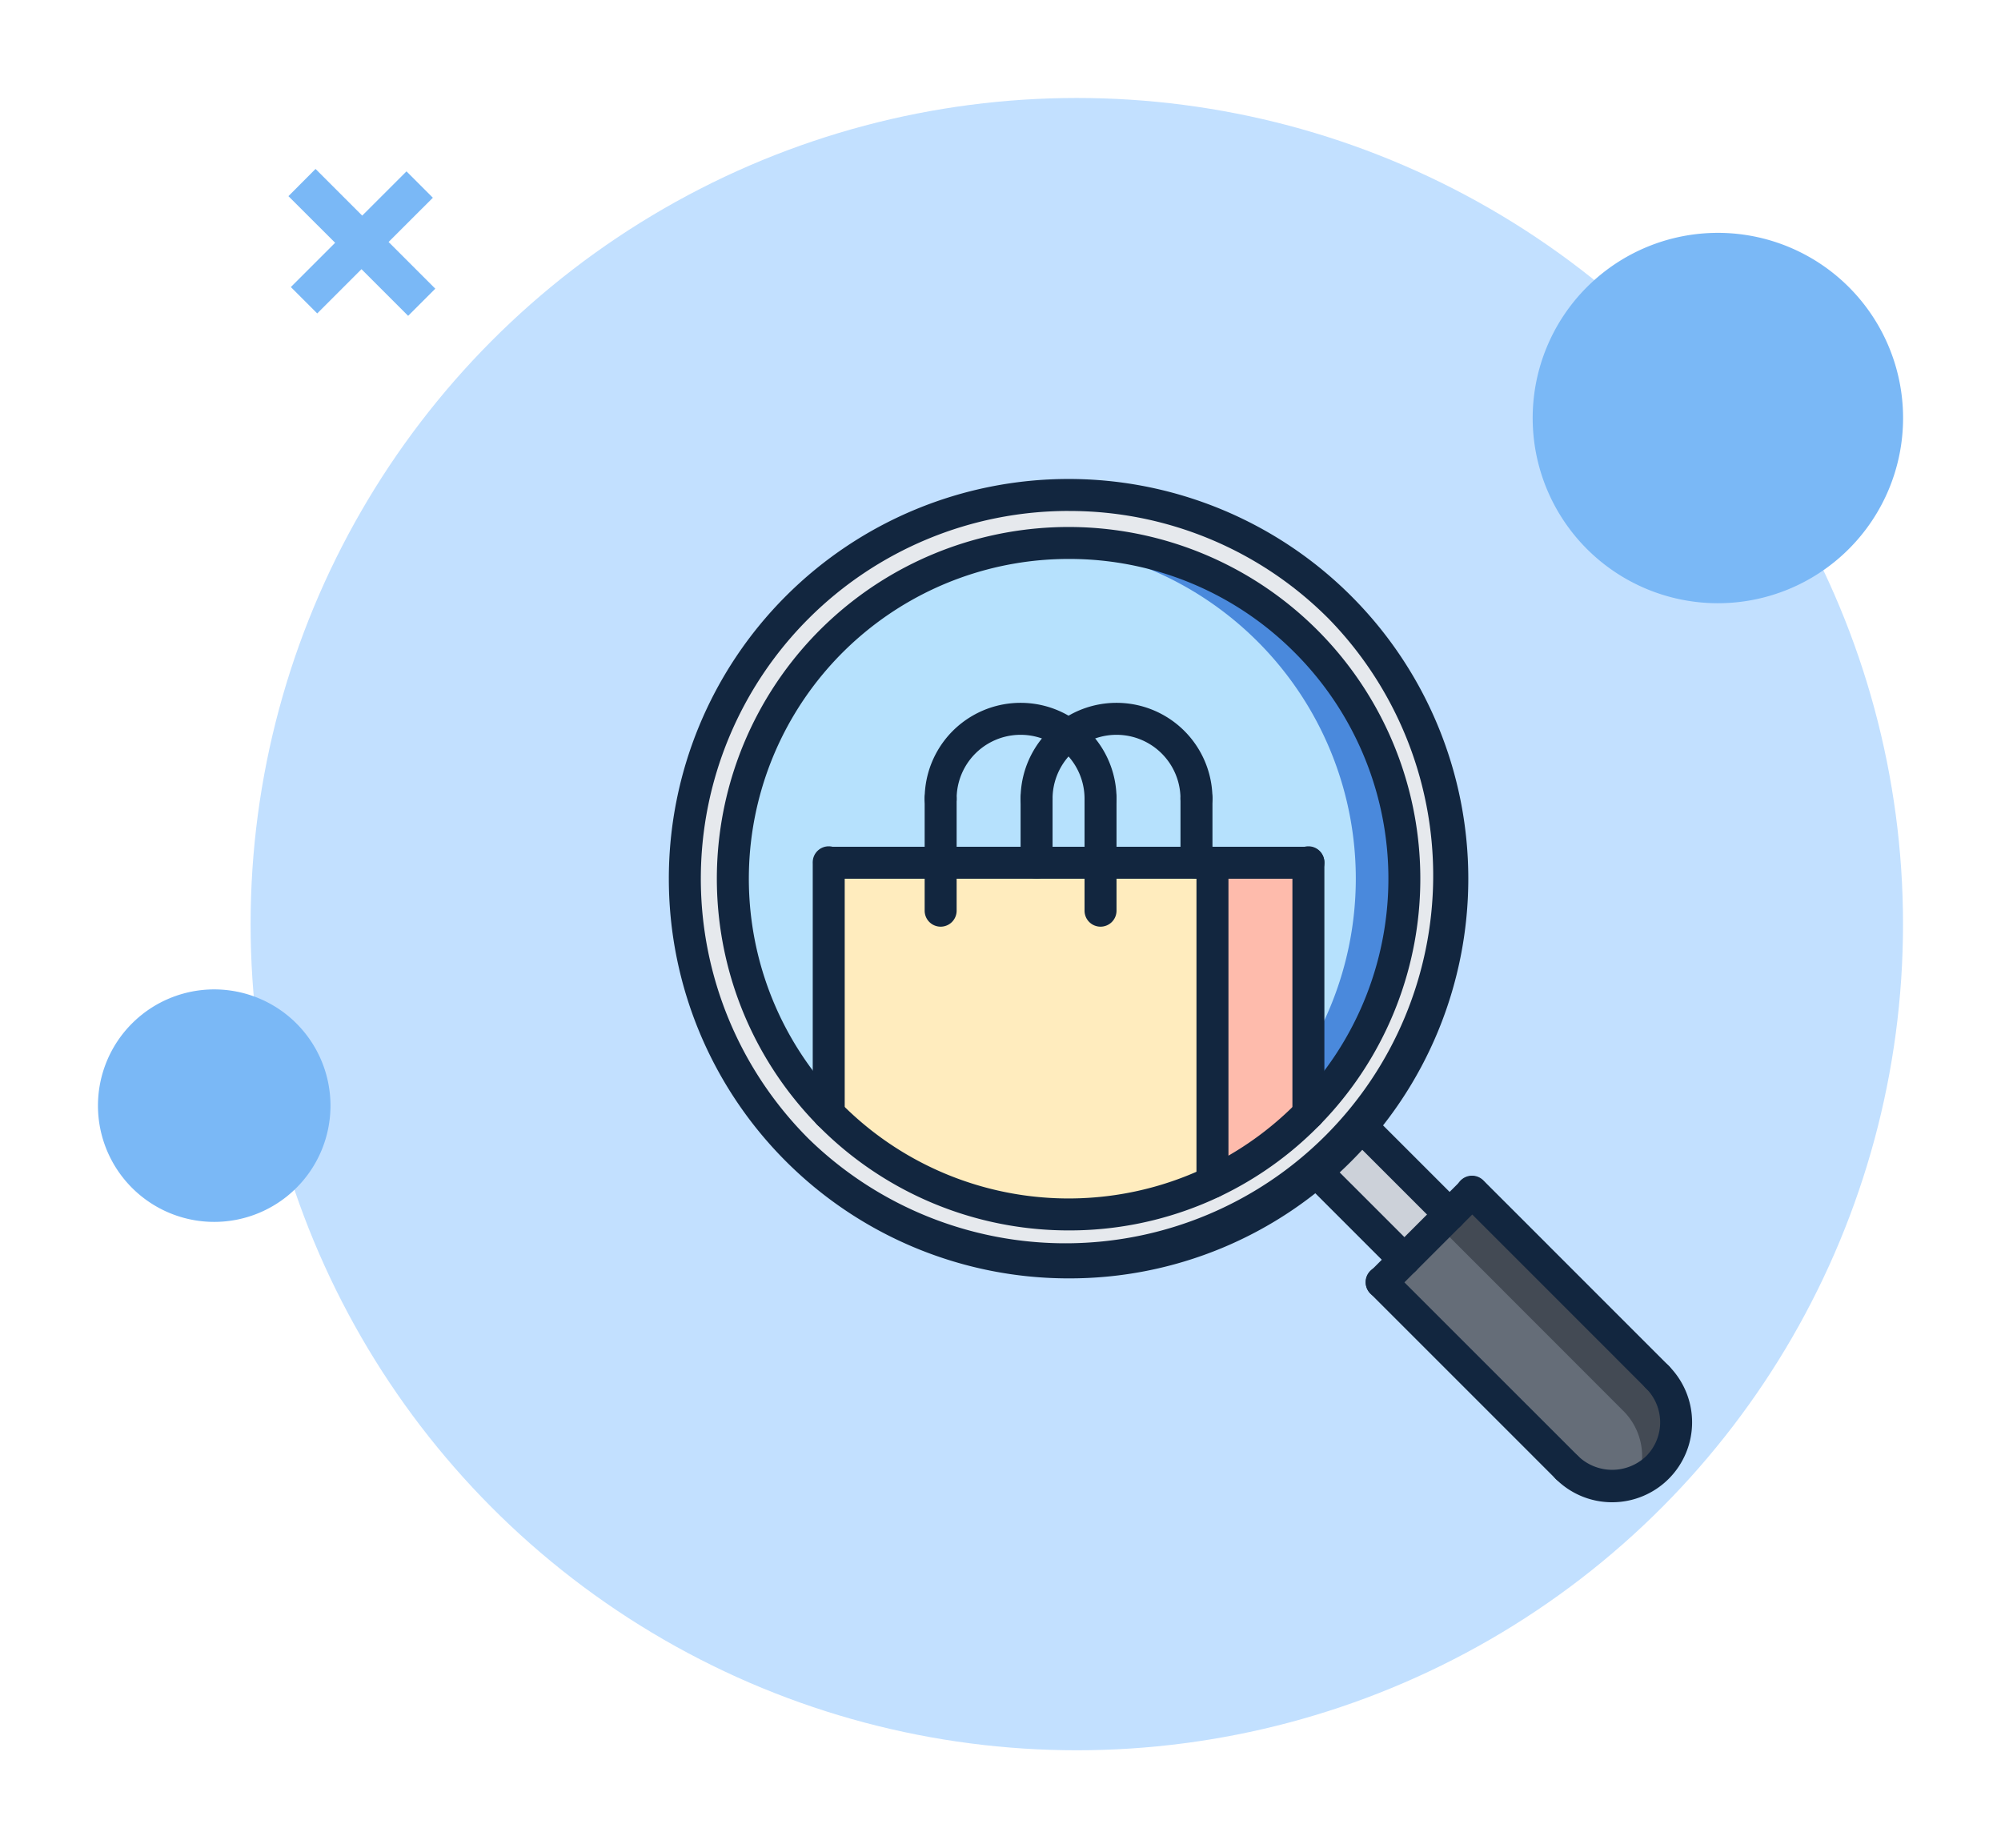 <svg xmlns="http://www.w3.org/2000/svg" xmlns:xlink="http://www.w3.org/1999/xlink" width="183.809" height="169.787" viewBox="0 0 183.809 169.787">
  <defs>
    <filter id="Elipse_6866" x="14.021" y="0" width="169.788" height="169.787" filterUnits="userSpaceOnUse">
      <feOffset dy="3" input="SourceAlpha"/>
      <feGaussianBlur stdDeviation="3" result="blur"/>
      <feFlood flood-opacity="0.161"/>
      <feComposite operator="in" in2="blur"/>
      <feComposite in="SourceGraphic"/>
    </filter>
    <clipPath id="clip-path">
      <rect id="Rectángulo_292085" data-name="Rectángulo 292085" width="13.494" height="13.493" fill="#7ab8f6"/>
    </clipPath>
    <clipPath id="clip-path-2">
      <path id="Trazado_517229" data-name="Trazado 517229" d="M56.02,50.008l-4.065,4.065L49.532,51.65,53.6,47.583,49.31,43.3,51.8,40.8l4.287,4.287,4.067-4.065,2.423,2.423-4.067,4.065L62.8,51.8l-2.494,2.494Z" transform="translate(-49.31 -40.802)" fill="#7ab8f6"/>
    </clipPath>
    <filter id="Trazado_583444" x="131.785" y="12.391" width="52.025" height="52.025" filterUnits="userSpaceOnUse">
      <feOffset dy="3" input="SourceAlpha"/>
      <feGaussianBlur stdDeviation="3" result="blur-2"/>
      <feFlood flood-opacity="0.161"/>
      <feComposite operator="in" in2="blur-2"/>
      <feComposite in="SourceGraphic"/>
    </filter>
    <filter id="Trazado_583445" x="0" y="81.895" width="39.358" height="39.359" filterUnits="userSpaceOnUse">
      <feOffset dy="3" input="SourceAlpha"/>
      <feGaussianBlur stdDeviation="3" result="blur-3"/>
      <feFlood flood-opacity="0.161"/>
      <feComposite operator="in" in2="blur-3"/>
      <feComposite in="SourceGraphic"/>
    </filter>
  </defs>
  <g id="Grupo_878018" data-name="Grupo 878018" transform="translate(-275.563 -17551.559)">
    <g id="Grupo_878016" data-name="Grupo 878016" transform="translate(284.563 17557.559)">
      <g id="Grupo_845760" data-name="Grupo 845760">
        <g transform="matrix(1, 0, 0, 1, -9, -6)" filter="url(#Elipse_6866)">
          <circle id="Elipse_6866-2" data-name="Elipse 6866" cx="75.894" cy="75.894" r="75.894" transform="translate(23.02 6)" fill="#c2e0ff"/>
        </g>
        <g id="Grupo_845758" data-name="Grupo 845758" transform="translate(17.494 9.522)">
          <g id="Grupo_751839" data-name="Grupo 751839">
            <g id="Grupo_751838" data-name="Grupo 751838" clip-path="url(#clip-path)">
              <g id="Grupo_751837" data-name="Grupo 751837" transform="translate(0.001)">
                <g id="Grupo_751836" data-name="Grupo 751836" clip-path="url(#clip-path-2)">
                  <rect id="Rectángulo_292084" data-name="Rectángulo 292084" width="13.493" height="13.493" transform="translate(0)" fill="#7ab8f6"/>
                </g>
              </g>
            </g>
          </g>
        </g>
        <g transform="matrix(1, 0, 0, 1, -9, -6)" filter="url(#Trazado_583444)">
          <path id="Trazado_583444-2" data-name="Trazado 583444" d="M253.074,101.243a17.012,17.012,0,1,1-17.012-17.012,17.012,17.012,0,0,1,17.012,17.012" transform="translate(-78.26 -65.84)" fill="#7ab8f6"/>
        </g>
        <g transform="matrix(1, 0, 0, 1, -9, -6)" filter="url(#Trazado_583445)">
          <path id="Trazado_583445-2" data-name="Trazado 583445" d="M240.407,94.91a10.679,10.679,0,1,1-10.679-10.679A10.679,10.679,0,0,1,240.407,94.91" transform="translate(-210.05 3.66)" fill="#7ab8f6"/>
        </g>
      </g>
    </g>
    <g id="Grupo_878017" data-name="Grupo 878017" transform="translate(337.001 17595.563)">
      <path id="Trazado_609648" data-name="Trazado 609648" d="M93.679,62.854a30.835,30.835,0,0,0-61.669-.332l-.01.011v.313A30.808,30.808,0,0,0,62.845,93.687c.1,0,.209,0,.311,0l.012-.011a30.817,30.817,0,0,0,30.51-30.825Zm0,0" transform="translate(-26.125 -26.131)" fill="#b6e1fd"/>
      <path id="Trazado_609649" data-name="Trazado 609649" d="M189,32.008c-.747,0-1.479.059-2.212.11a30.8,30.8,0,0,1-.25,61.461c.817.066,1.638.108,2.472.106.1,0,.209,0,.311,0l.012-.012A30.835,30.835,0,0,0,189,32.008Zm0,0" transform="translate(-152.295 -26.132)" fill="#4a89dc"/>
      <path id="Trazado_609650" data-name="Trazado 609650" d="M332.029,336.2l-8.092-8.092-.014-.015c.747-.617,1.469-1.278,2.172-1.984a27.611,27.611,0,0,0,1.984-2.157l8.093,8.092Zm0,0" transform="translate(-264.452 -264.478)" fill="#ccd1d9"/>
      <path id="Trazado_609651" data-name="Trazado 609651" d="M362.953,358.763l2.071-2.084L382.032,373.7a5.873,5.873,0,0,1-8.313,8.3l-17.008-17.008,2.087-2.073,4.141-4.155Zm0,0" transform="translate(-291.222 -291.196)" fill="#656d78"/>
      <path id="Trazado_609652" data-name="Trazado 609652" d="M386.061,358.77h-.014l-1.031,1.034,17.007,17.021a5.872,5.872,0,0,1,1.246,6.442,5.872,5.872,0,0,0,1.872-9.559l-17.008-17.023Zm0,0" transform="translate(-314.33 -291.202)" fill="#434a54"/>
      <path id="Trazado_609653" data-name="Trazado 609653" d="M280.812,192.033v23.045c-.073.074-.147.147-.222.217A30.808,30.808,0,0,1,272,221.363V192.031Zm0,0" transform="translate(-222.063 -156.776)" fill="#febbac"/>
      <path id="Trazado_609654" data-name="Trazado 609654" d="M115.243,192.031v29.331a30.855,30.855,0,0,1-35.03-6.066l-.222-.221V192.031h35.251Zm0,0" transform="translate(-65.306 -156.776)" fill="#ffecbe"/>
      <path id="Trazado_609655" data-name="Trazado 609655" d="M18.336,18.306A35.246,35.246,0,0,1,70.167,65.995a27.2,27.2,0,0,1-1.984,2.157c-.7.7-1.424,1.368-2.172,1.984A35.241,35.241,0,0,1,18.336,18.306ZM65.292,64.8a30.835,30.835,0,1,0-44.062,0v.014l.222.221a30.815,30.815,0,0,0,43.621,0l.22-.219Zm0,0" transform="translate(-6.543 -6.518)" fill="#e6e9ed"/>
      <path id="Trazado_609656" data-name="Trazado 609656" d="M56.312,88.622a32.31,32.31,0,1,1,22.849-9.463,32.106,32.106,0,0,1-22.849,9.463Zm0-61.684a29.374,29.374,0,1,0,20.773,8.6A29.189,29.189,0,0,0,56.312,26.938Zm0,0" transform="translate(-19.594 -19.594)" fill="#12263f"/>
      <path id="Trazado_609657" data-name="Trazado 609657" d="M36.718,73.434A36.718,36.718,0,0,1,10.754,10.753a36.718,36.718,0,0,1,51.93,51.926A36.484,36.484,0,0,1,36.718,73.434Zm0-70.5A33.781,33.781,0,0,0,12.831,60.6,33.782,33.782,0,0,0,60.606,12.832,33.558,33.558,0,0,0,36.718,2.937Zm0,0" transform="translate(0 0)" fill="#12263f"/>
      <path id="Trazado_609658" data-name="Trazado 609658" d="M325.54,349.628a1.467,1.467,0,0,1-1.038-.43l-8.09-8.091a1.469,1.469,0,0,1,2.077-2.077l8.09,8.091a1.469,1.469,0,0,1-1.038,2.507Zm0,0" transform="translate(-257.97 -276.435)" fill="#12263f"/>
      <path id="Trazado_609659" data-name="Trazado 609659" d="M348.126,326.965a1.463,1.463,0,0,1-1.038-.43l-8.1-8.1a1.469,1.469,0,0,1,2.077-2.077l8.1,8.1a1.469,1.469,0,0,1-1.038,2.507Zm0,0" transform="translate(-276.402 -257.925)" fill="#12263f"/>
      <path id="Trazado_609660" data-name="Trazado 609660" d="M350.2,359.966a1.469,1.469,0,0,1-1.038-2.507l8.308-8.31a1.469,1.469,0,0,1,2.077,2.077l-8.308,8.31A1.464,1.464,0,0,1,350.2,359.966Zm0,0" transform="translate(-284.709 -284.697)" fill="#12263f"/>
      <path id="Trazado_609661" data-name="Trazado 609661" d="M367.211,413.928a1.467,1.467,0,0,1-1.038-.43l-17.008-17.008a1.469,1.469,0,1,1,2.077-2.077L368.25,411.42a1.469,1.469,0,0,1-1.038,2.507Zm0,0" transform="translate(-284.709 -321.65)" fill="#12263f"/>
      <path id="Trazado_609662" data-name="Trazado 609662" d="M412.459,368.669a1.462,1.462,0,0,1-1.038-.43l-17.008-17.012a1.469,1.469,0,1,1,2.077-2.077L413.5,366.162a1.469,1.469,0,0,1-1.038,2.507Zm0,0" transform="translate(-321.649 -284.697)" fill="#12263f"/>
      <path id="Trazado_609663" data-name="Trazado 609663" d="M447,454.348a7.3,7.3,0,0,1-5.194-2.151,1.469,1.469,0,0,1,2.077-2.077,4.508,4.508,0,0,0,6.229,0,4.4,4.4,0,0,0,0-6.228,1.469,1.469,0,1,1,2.074-2.08A7.343,7.343,0,0,1,447,454.348Zm0,0" transform="translate(-360.342 -360.348)" fill="#12263f"/>
      <path id="Trazado_609664" data-name="Trazado 609664" d="M73.469,209.989A1.467,1.467,0,0,1,72,208.52V185.469a1.469,1.469,0,1,1,2.937,0V208.52A1.467,1.467,0,0,1,73.469,209.989Zm0,0" transform="translate(-58.781 -150.219)" fill="#12263f"/>
      <path id="Trazado_609665" data-name="Trazado 609665" d="M313.469,209.989A1.467,1.467,0,0,1,312,208.52V185.469a1.469,1.469,0,1,1,2.937,0V208.52A1.467,1.467,0,0,1,313.469,209.989Zm0,0" transform="translate(-254.719 -150.219)" fill="#12263f"/>
      <path id="Trazado_609666" data-name="Trazado 609666" d="M265.469,216.279A1.467,1.467,0,0,1,264,214.81V185.469a1.469,1.469,0,0,1,2.938,0V214.81A1.468,1.468,0,0,1,265.469,216.279Zm0,0" transform="translate(-215.532 -150.219)" fill="#12263f"/>
      <path id="Trazado_609667" data-name="Trazado 609667" d="M117.531,186.938H73.469a1.469,1.469,0,0,1,0-2.937h44.062a1.469,1.469,0,0,1,0,2.938Zm0,0" transform="translate(-58.781 -150.219)" fill="#12263f"/>
      <path id="Trazado_609668" data-name="Trazado 609668" d="M144.156,122.281a1.468,1.468,0,0,1-1.469-1.469,5.875,5.875,0,1,0-11.75,0,1.469,1.469,0,1,1-2.937,0,8.812,8.812,0,1,1,17.625,0A1.468,1.468,0,0,1,144.156,122.281Zm0,0" transform="translate(-104.5 -91.438)" fill="#12263f"/>
      <path id="Trazado_609669" data-name="Trazado 609669" d="M129.469,165.219A1.468,1.468,0,0,1,128,163.75V153.469a1.469,1.469,0,1,1,2.937,0V163.75A1.468,1.468,0,0,1,129.469,165.219Zm0,0" transform="translate(-104.5 -124.094)" fill="#12263f"/>
      <path id="Trazado_609670" data-name="Trazado 609670" d="M209.469,165.219A1.468,1.468,0,0,1,208,163.75V153.469a1.469,1.469,0,1,1,2.937,0V163.75A1.468,1.468,0,0,1,209.469,165.219Zm0,0" transform="translate(-169.813 -124.094)" fill="#12263f"/>
      <path id="Trazado_609671" data-name="Trazado 609671" d="M192.156,122.281a1.468,1.468,0,0,1-1.469-1.469,5.875,5.875,0,1,0-11.75,0,1.469,1.469,0,1,1-2.937,0,8.812,8.812,0,1,1,17.625,0A1.468,1.468,0,0,1,192.156,122.281Zm0,0" transform="translate(-143.688 -91.438)" fill="#12263f"/>
      <path id="Trazado_609672" data-name="Trazado 609672" d="M177.469,160.812A1.468,1.468,0,0,1,176,159.344v-5.875a1.469,1.469,0,1,1,2.937,0v5.875A1.468,1.468,0,0,1,177.469,160.812Zm0,0" transform="translate(-143.688 -124.094)" fill="#12263f"/>
      <path id="Trazado_609673" data-name="Trazado 609673" d="M257.469,160.812A1.468,1.468,0,0,1,256,159.344v-5.875a1.469,1.469,0,1,1,2.937,0v5.875A1.468,1.468,0,0,1,257.469,160.812Zm0,0" transform="translate(-209 -124.094)" fill="#12263f"/>
    </g>
  </g>
</svg>
